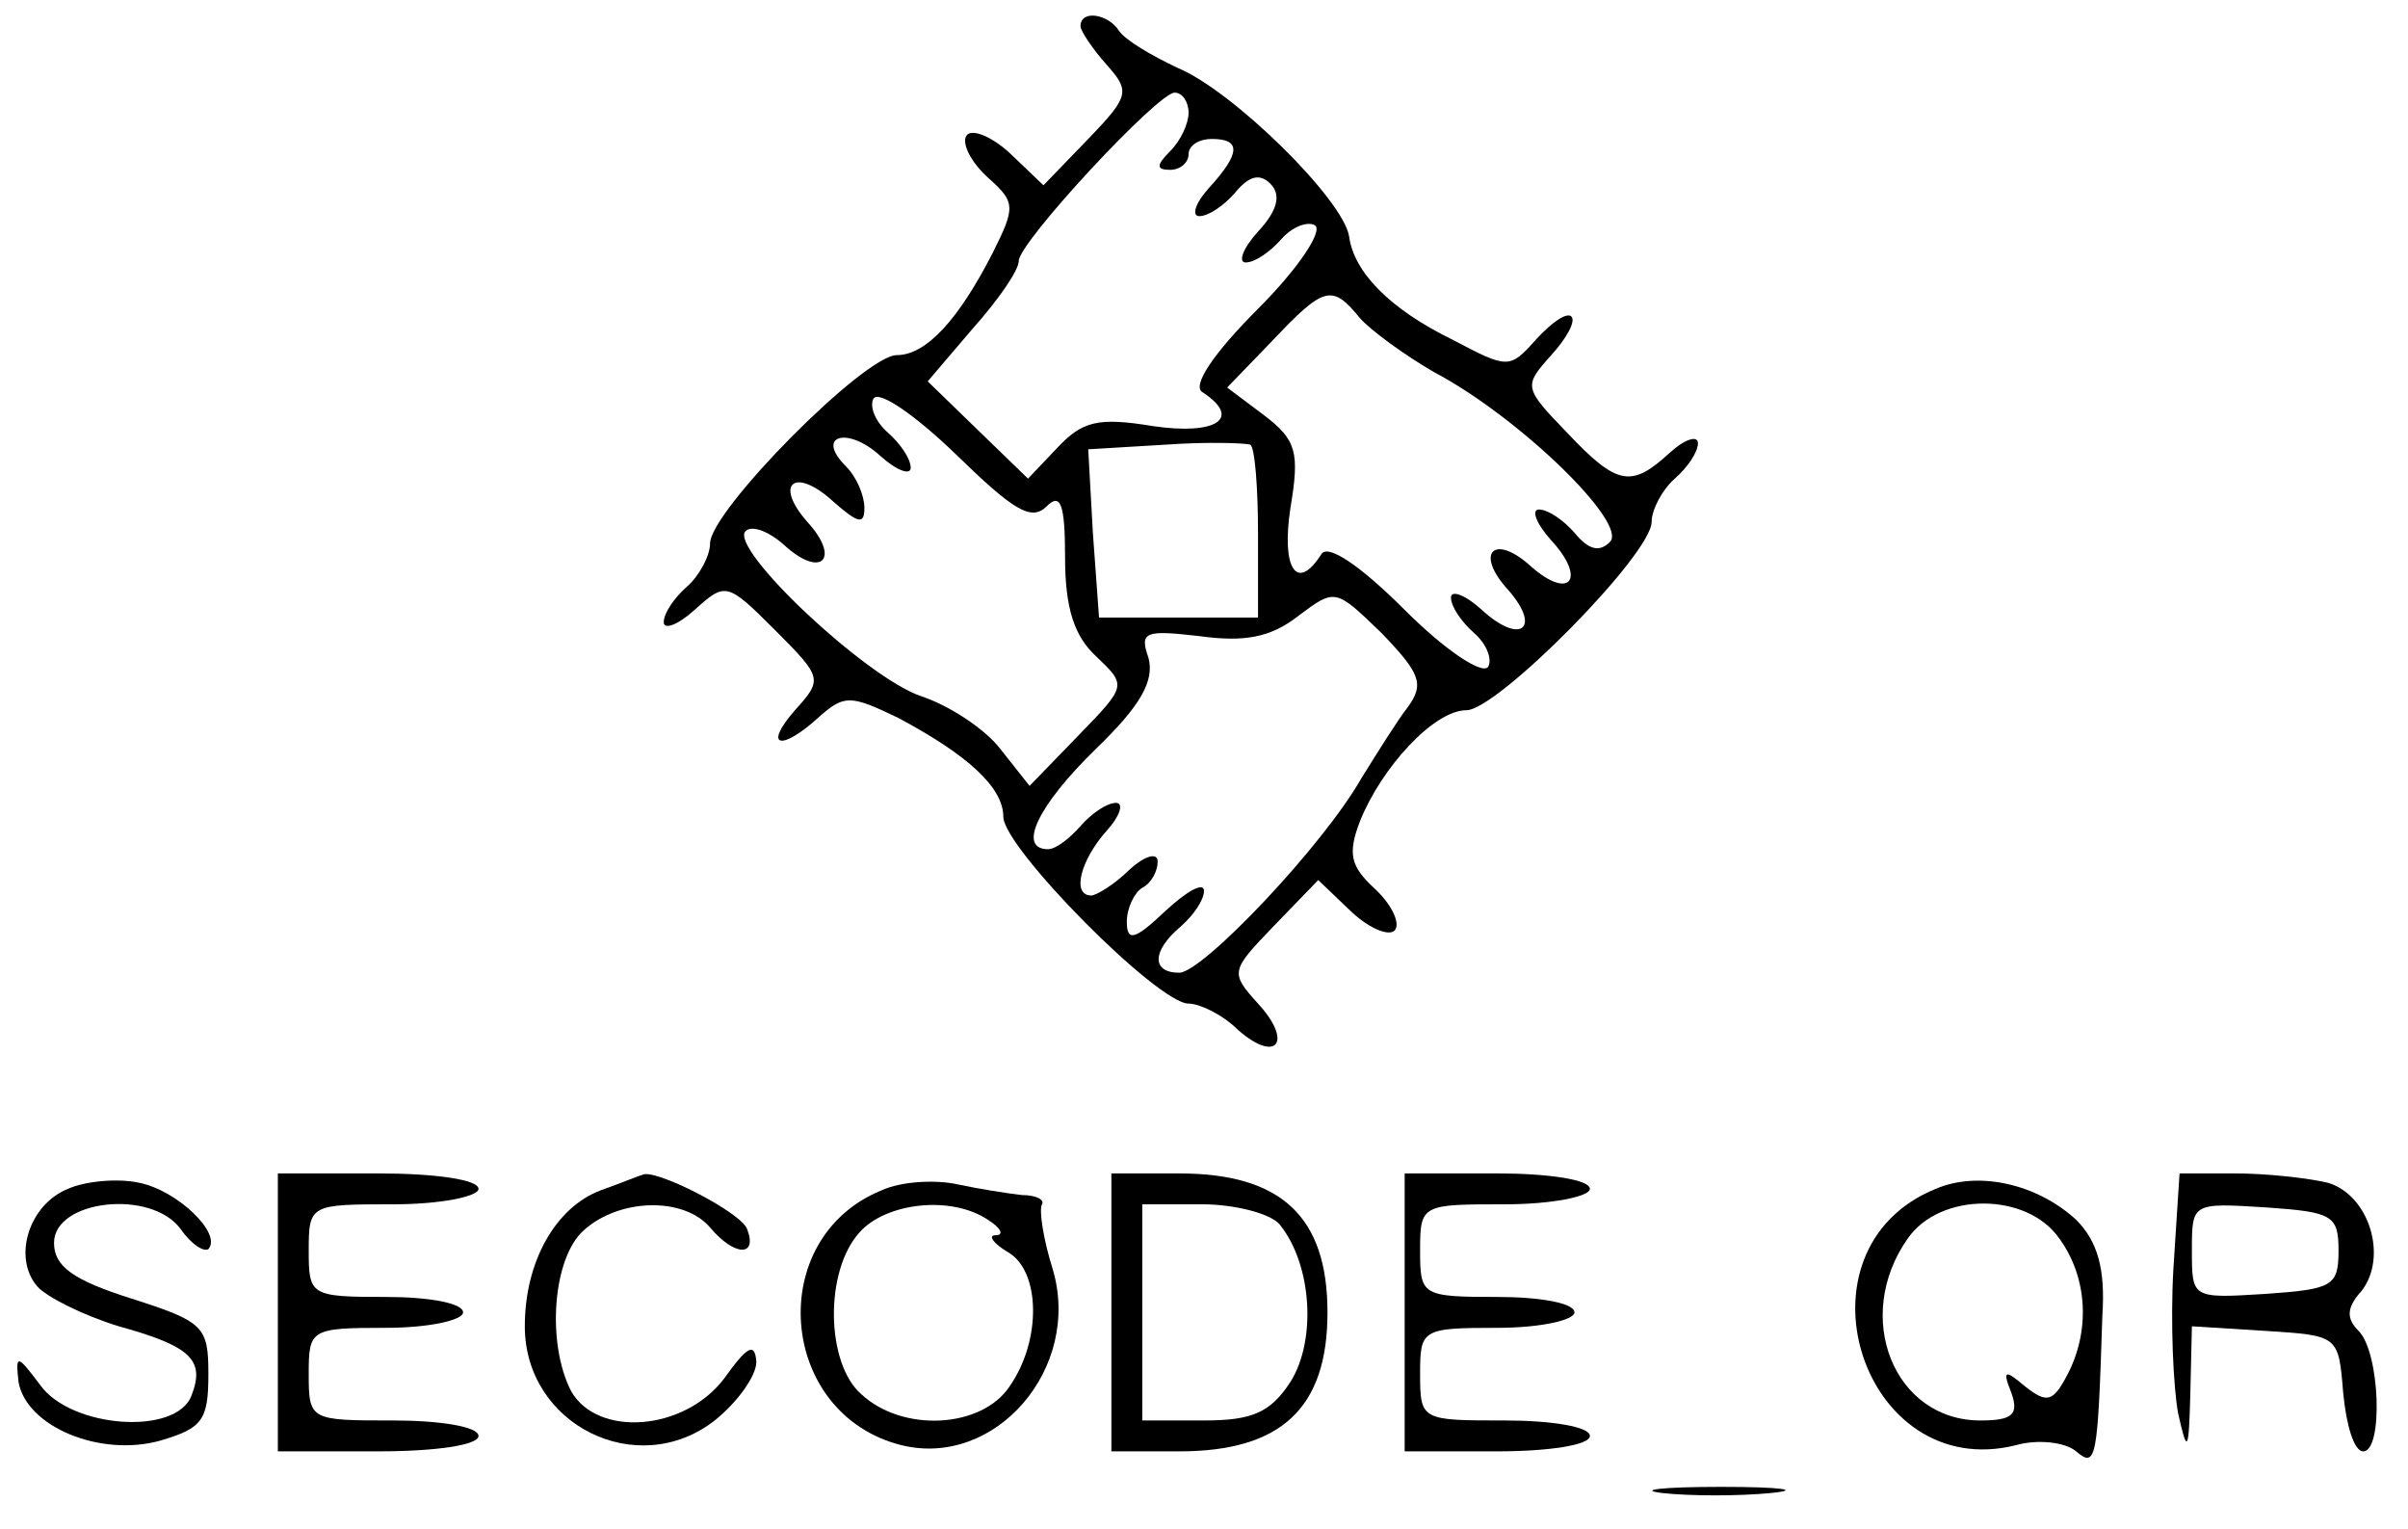 <?xml version="1.0" standalone="no"?>
<!DOCTYPE svg PUBLIC "-//W3C//DTD SVG 20010904//EN"
 "http://www.w3.org/TR/2001/REC-SVG-20010904/DTD/svg10.dtd">
<svg version="1.0" xmlns="http://www.w3.org/2000/svg"
 width="156pt" height="99pt" viewBox="0 0 156 99"
 preserveAspectRatio="xMidYMid meet">

<g transform="translate(0,99) scale(0.1,-0.1)"
fill="#000000" stroke="none">
<path d="M700 973 c0 -3 8 -15 17 -25 15 -17 15 -20 -12 -48 l-29 -30 -22 21
c-12 11 -25 16 -28 11 -3 -5 3 -17 14 -27 18 -16 18 -19 3 -49 -22 -43 -43
-66 -62 -66 -21 0 -121 -101 -121 -122 0 -8 -7 -21 -15 -28 -8 -7 -15 -17 -15
-23 0 -5 9 -2 20 8 20 18 21 18 52 -13 31 -31 31 -32 13 -52 -21 -24 -9 -27
16 -4 16 14 20 14 51 -1 45 -24 68 -45 68 -64 0 -20 100 -121 120 -121 7 0 22
-7 32 -17 25 -22 36 -8 13 17 -18 20 -18 21 10 50 l29 30 22 -21 c12 -11 25
-16 28 -11 3 5 -3 17 -14 27 -15 14 -17 22 -9 43 14 35 48 72 69 72 20 0 120
101 120 122 0 8 7 21 15 28 8 7 15 17 15 23 0 5 -8 3 -18 -6 -25 -23 -34 -22
-67 13 -28 29 -28 30 -10 50 10 11 16 22 13 25 -3 3 -13 -4 -23 -15 -17 -19
-18 -19 -54 0 -41 20 -64 44 -67 67 -4 24 -75 94 -111 109 -17 8 -34 18 -38
24 -7 11 -25 14 -25 3z m70 -56 c0 -7 -5 -18 -12 -25 -9 -9 -9 -12 0 -12 7 0
12 5 12 10 0 6 7 10 15 10 19 0 19 -9 -2 -32 -9 -10 -11 -18 -6 -18 6 0 16 7
23 15 9 11 16 13 23 6 7 -7 5 -17 -8 -31 -10 -11 -13 -20 -8 -20 6 0 16 7 23
15 7 8 17 12 22 9 5 -4 -11 -28 -37 -54 -29 -29 -43 -50 -36 -54 26 -17 9 -28
-32 -22 -36 6 -46 3 -62 -14 l-19 -20 -32 31 -33 32 29 34 c17 19 30 38 30 44
0 12 90 109 101 109 5 0 9 -6 9 -13z m111 -133 c7 -8 29 -24 48 -35 55 -29
126 -98 114 -110 -7 -7 -14 -5 -23 6 -7 8 -17 15 -23 15 -5 0 -2 -9 8 -20 23
-25 12 -39 -13 -17 -24 22 -37 9 -15 -15 22 -25 8 -36 -17 -13 -11 10 -20 13
-20 8 0 -6 7 -16 15 -23 8 -7 12 -17 9 -22 -4 -5 -28 11 -54 37 -29 29 -50 43
-54 36 -16 -25 -26 -9 -20 30 6 36 4 44 -17 60 l-24 18 29 30 c34 36 39 37 57
15z m-203 -122 c9 9 12 2 12 -33 0 -33 6 -51 20 -64 20 -19 20 -19 -11 -51
l-32 -33 -19 24 c-10 13 -33 28 -51 34 -36 12 -125 96 -114 107 4 4 15 0 25
-9 24 -22 37 -9 15 15 -22 25 -8 36 17 13 16 -14 20 -15 20 -4 0 8 -5 20 -12
27 -20 20 1 26 22 7 11 -10 20 -13 20 -8 0 6 -7 16 -15 23 -8 7 -12 17 -9 22
4 5 27 -11 53 -36 37 -36 49 -44 59 -34z m137 -18 l0 -54 -52 0 -51 0 -4 55
-3 54 50 3 c28 2 52 1 55 0 3 -2 5 -28 5 -58z m97 -112 c-7 -9 -20 -30 -30
-46 -25 -44 -103 -126 -118 -126 -18 0 -18 14 1 30 8 7 15 17 15 23 0 6 -11 0
-25 -13 -20 -19 -25 -20 -25 -7 0 9 5 19 10 22 6 3 10 11 10 17 0 6 -8 4 -18
-5 -10 -10 -22 -17 -25 -17 -13 0 -7 23 10 42 9 10 11 18 6 18 -6 0 -16 -7
-23 -15 -7 -8 -16 -15 -21 -15 -20 0 -7 28 31 65 29 28 38 44 34 59 -6 17 -2
18 33 14 29 -4 46 -1 64 13 24 18 24 18 54 -11 25 -26 28 -33 17 -48z"/>
<path d="M44 220 c-25 -10 -36 -44 -20 -63 6 -7 30 -19 53 -26 47 -13 56 -22
47 -45 -10 -26 -78 -21 -98 7 -15 20 -16 20 -14 2 5 -29 53 -49 92 -38 27 8
31 13 31 43 0 31 -3 34 -50 49 -38 12 -50 21 -50 36 0 28 63 35 82 9 7 -10 15
-15 18 -13 9 10 -20 38 -45 43 -14 3 -35 1 -46 -4z"/>
<path d="M180 140 l0 -90 65 0 c37 0 65 4 65 10 0 6 -25 10 -55 10 -54 0 -55
0 -55 30 0 29 1 30 50 30 28 0 50 5 50 10 0 6 -22 10 -50 10 -49 0 -50 1 -50
30 0 30 1 30 55 30 30 0 55 5 55 10 0 6 -28 10 -65 10 l-65 0 0 -90z"/>
<path d="M389 219 c-29 -11 -49 -46 -49 -88 0 -64 73 -100 123 -61 15 12 27
29 27 38 -1 13 -6 10 -21 -11 -26 -34 -82 -38 -99 -8 -16 31 -12 86 8 104 23
21 65 22 82 2 16 -19 31 -19 24 -1 -4 11 -61 40 -68 35 -1 0 -13 -5 -27 -10z"/>
<path d="M571 219 c-76 -31 -67 -145 13 -165 61 -15 117 50 98 114 -6 19 -9
38 -7 42 2 3 -4 6 -13 6 -9 1 -28 4 -42 7 -14 3 -36 2 -49 -4z m69 -19 c8 -5
11 -10 5 -10 -5 0 -2 -5 8 -11 21 -12 22 -57 1 -87 -18 -27 -69 -30 -96 -5
-23 20 -24 80 -1 105 17 19 59 24 83 8z"/>
<path d="M720 140 l0 -90 44 0 c66 0 96 28 96 90 0 62 -30 90 -96 90 l-44 0 0
-90z m109 57 c21 -26 24 -75 7 -102 -13 -20 -25 -25 -56 -25 l-40 0 0 70 0 70
39 0 c21 0 44 -6 50 -13z"/>
<path d="M910 140 l0 -90 60 0 c33 0 60 4 60 10 0 6 -25 10 -55 10 -54 0 -55
0 -55 30 0 29 1 30 50 30 28 0 50 5 50 10 0 6 -22 10 -50 10 -49 0 -50 1 -50
30 0 30 1 30 55 30 30 0 55 5 55 10 0 6 -27 10 -60 10 l-60 0 0 -90z"/>
<path d="M1254 220 c-96 -39 -48 -191 52 -166 14 4 32 2 39 -4 13 -11 14 -6
17 88 2 30 -3 48 -17 62 -25 23 -63 32 -91 20z m80 -32 c19 -26 20 -61 5 -89
-9 -17 -13 -18 -27 -7 -13 11 -15 11 -9 -4 5 -14 1 -18 -20 -18 -56 0 -83 67
-47 118 21 30 77 30 98 0z"/>
<path d="M1408 168 c-2 -35 0 -76 3 -93 6 -27 7 -26 8 13 l1 43 48 -3 c47 -3
47 -3 50 -40 2 -21 7 -38 13 -38 13 0 11 64 -3 78 -8 8 -8 15 2 26 17 22 5 62
-22 70 -13 3 -39 6 -60 6 l-36 0 -4 -62z m107 12 c0 -23 -4 -25 -47 -28 -48
-3 -48 -3 -48 28 0 31 0 31 48 28 43 -3 47 -5 47 -28z"/>
<path d="M1077 23 c18 -2 50 -2 70 0 21 2 7 4 -32 4 -38 0 -55 -2 -38 -4z"/>
</g>
</svg>
